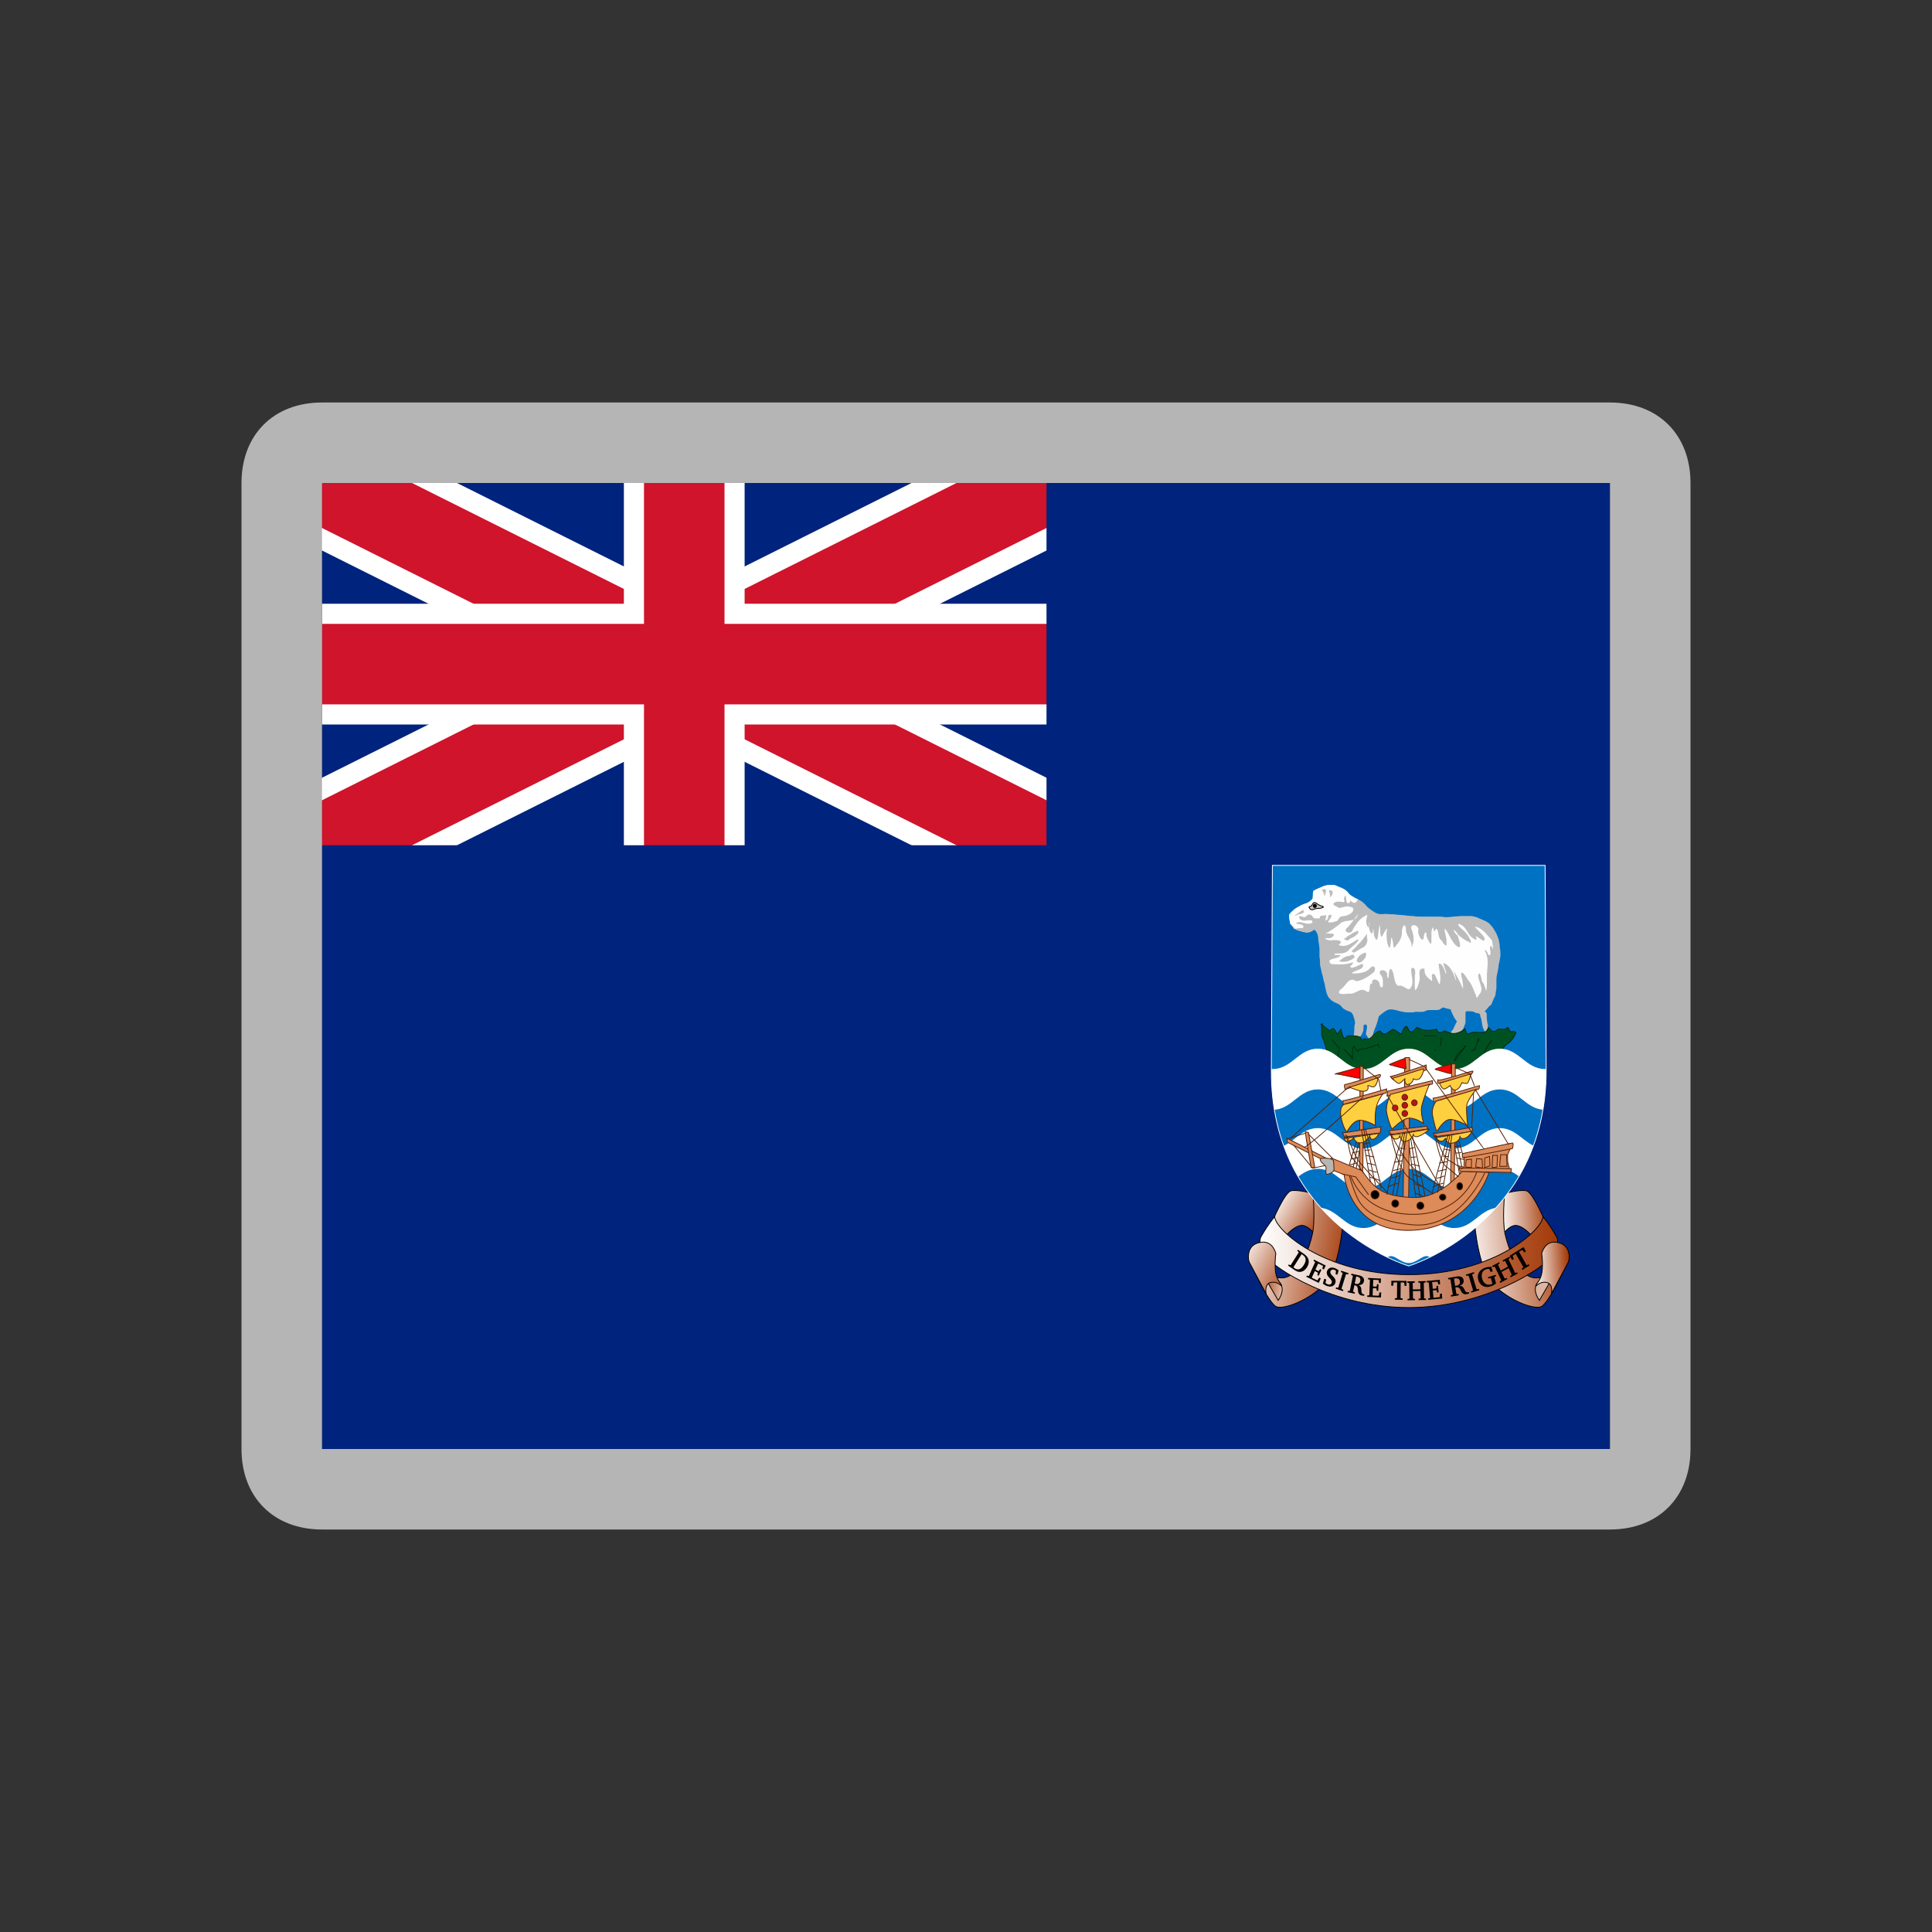 <svg width="24" height="24" viewBox="0 0 24 24" fill="none" xmlns="http://www.w3.org/2000/svg">
<rect x="0" y="0" width="24" height="24" fill="#333333" stroke="none"/>
<path d="M20 6H4V15H20V6Z" fill="#00247D"/>
<path d="M4 6L13 10.5L4 6ZM13 6L4 10.5L13 6Z" fill="black"/>
<path d="M4 6L13 10.5M13 6L4 10.5" stroke="white" stroke-width="1.5"/>
<path d="M4 6L13 10.5L4 6ZM13 6L4 10.5L13 6Z" fill="black"/>
<path d="M4 6L13 10.5M13 6L4 10.5" stroke="#CF142B"/>
<path d="M8.5 6V11.25V6ZM4 8.25H14.5H4Z" fill="black"/>
<path d="M8.5 6V11.25M4 8.25H14.5" stroke="white" stroke-width="1.5"/>
<path d="M8.5 6V11.25V6ZM4 8.25H14.5H4Z" fill="black"/>
<path d="M8.5 6V11.25M4 8.25H14.5" stroke="#CF142B"/>
<path d="M4 10.5H13V6H20V18H4V10.5Z" fill="#00247D"/>
<path d="M16.397 15.417C16.397 15.417 16.269 15.209 16.162 15.223C16.055 15.238 15.956 15.372 15.949 15.38C15.942 15.387 15.785 15.209 15.792 15.201C15.799 15.194 15.956 14.807 16.041 14.792C16.127 14.777 16.311 14.821 16.311 14.835C16.311 14.85 16.397 15.417 16.397 15.417L16.397 15.417Z" fill="url(#paint0_linear_14099_117055)" stroke="black" stroke-width="0.01" stroke-linejoin="bevel"/>
<path d="M16.681 15.193C16.681 15.208 16.639 15.759 16.454 15.952C16.269 16.145 15.97 16.264 15.863 16.235C15.757 16.205 15.515 15.647 15.515 15.647C15.515 15.647 15.771 15.915 15.963 15.87C16.155 15.826 16.269 15.491 16.304 15.327C16.34 15.164 16.311 14.844 16.311 14.844L16.681 15.193Z" fill="url(#paint1_linear_14099_117055)" stroke="black" stroke-width="0.01" stroke-linejoin="bevel"/>
<path d="M18.604 15.417C18.604 15.417 18.732 15.209 18.838 15.223C18.945 15.238 19.044 15.372 19.052 15.38C19.059 15.387 19.215 15.209 19.208 15.201C19.201 15.194 19.044 14.807 18.959 14.792C18.874 14.777 18.689 14.821 18.689 14.835C18.689 14.85 18.604 15.417 18.604 15.417L18.604 15.417Z" fill="url(#paint2_linear_14099_117055)" stroke="black" stroke-width="0.01" stroke-linejoin="bevel"/>
<path d="M18.319 15.193C18.319 15.208 18.362 15.759 18.547 15.952C18.732 16.145 19.031 16.264 19.137 16.235C19.244 16.205 19.486 15.647 19.486 15.647C19.486 15.647 19.23 15.915 19.038 15.87C18.846 15.826 18.732 15.491 18.696 15.327C18.661 15.164 18.689 14.844 18.689 14.844L18.319 15.193H18.319Z" fill="url(#paint3_linear_14099_117055)" stroke="black" stroke-width="0.01" stroke-linejoin="bevel"/>
<path d="M15.835 15.113C15.749 15.217 15.704 15.298 15.668 15.357C15.633 15.417 15.653 15.499 15.736 15.618C15.824 15.745 16.552 16.243 17.501 16.243C18.449 16.243 19.177 15.745 19.266 15.618C19.348 15.499 19.368 15.417 19.333 15.357C19.297 15.298 19.252 15.217 19.167 15.113C19.167 15.269 18.564 15.834 17.501 15.834C16.438 15.834 15.835 15.269 15.835 15.113Z" fill="url(#paint4_linear_14099_117055)" stroke="black" stroke-width="0.01" stroke-linejoin="bevel"/>
<path d="M19.124 16.152C19.138 16.129 19.287 15.869 19.287 15.869L19.206 15.809C19.18 15.882 19.088 15.906 19.074 15.995C19.06 16.085 19.138 16.174 19.124 16.152V16.152Z" fill="url(#paint5_linear_14099_117055)" stroke="black" stroke-width="0.01" stroke-linejoin="bevel"/>
<path d="M19.272 16.072C19.272 16.072 19.301 15.945 19.208 15.93C19.116 15.915 19.067 16.001 19.08 15.967C19.095 15.93 19.151 15.893 19.159 15.767C19.166 15.64 19.151 15.573 19.151 15.573C19.151 15.573 19.187 15.409 19.336 15.432C19.486 15.454 19.493 15.573 19.493 15.618C19.493 15.662 19.479 15.685 19.479 15.685L19.272 16.072V16.072Z" fill="url(#paint6_linear_14099_117055)" stroke="black" stroke-width="0.01" stroke-linejoin="bevel"/>
<path d="M15.877 16.152C15.862 16.129 15.713 15.869 15.713 15.869L15.795 15.809C15.82 15.882 15.912 15.906 15.926 15.995C15.941 16.085 15.862 16.174 15.877 16.152L15.877 16.152Z" fill="url(#paint7_linear_14099_117055)" stroke="black" stroke-width="0.01" stroke-linejoin="bevel"/>
<path d="M15.728 16.072C15.728 16.072 15.7 15.945 15.792 15.93C15.885 15.915 15.934 16.001 15.92 15.967C15.905 15.93 15.849 15.893 15.842 15.767C15.835 15.64 15.849 15.573 15.849 15.573C15.849 15.573 15.814 15.409 15.664 15.432C15.515 15.454 15.508 15.573 15.508 15.618C15.508 15.662 15.522 15.685 15.522 15.685L15.728 16.072L15.728 16.072Z" fill="url(#paint8_linear_14099_117055)" stroke="black" stroke-width="0.01" stroke-linejoin="bevel"/>
<path d="M16.202 15.579L16.124 15.525L16.115 15.54L16.131 15.552L16.132 15.56L16.034 15.715L16.027 15.717L16.01 15.707L16.001 15.721L16.078 15.775C16.105 15.793 16.128 15.802 16.153 15.8C16.186 15.796 16.214 15.777 16.236 15.743C16.274 15.681 16.263 15.621 16.202 15.579L16.202 15.579ZM16.169 15.58L16.185 15.591C16.227 15.62 16.231 15.66 16.196 15.715C16.162 15.77 16.124 15.783 16.082 15.754L16.067 15.743L16.169 15.58Z" fill="black"/>
<path d="M16.227 15.86L16.382 15.937L16.407 15.881L16.388 15.871L16.368 15.902L16.362 15.905L16.295 15.872L16.333 15.79L16.37 15.809L16.372 15.815L16.364 15.839L16.381 15.848L16.415 15.774L16.398 15.766L16.384 15.787L16.378 15.79L16.341 15.771L16.375 15.696L16.433 15.724L16.434 15.73L16.426 15.76L16.446 15.77L16.469 15.721L16.324 15.648L16.317 15.664L16.334 15.674L16.336 15.681L16.26 15.849L16.253 15.852L16.235 15.845L16.227 15.86H16.227Z" fill="black"/>
<path d="M16.433 15.945C16.449 15.959 16.468 15.97 16.488 15.976C16.537 15.993 16.577 15.974 16.589 15.935C16.595 15.915 16.591 15.894 16.577 15.876C16.563 15.857 16.548 15.847 16.541 15.837C16.528 15.821 16.523 15.808 16.527 15.793C16.533 15.775 16.551 15.766 16.573 15.773C16.583 15.777 16.589 15.781 16.594 15.785L16.596 15.791L16.591 15.828L16.613 15.835L16.629 15.781C16.612 15.768 16.595 15.757 16.576 15.751C16.533 15.736 16.496 15.755 16.484 15.792C16.479 15.809 16.482 15.827 16.491 15.845C16.501 15.862 16.514 15.872 16.523 15.883C16.541 15.902 16.549 15.918 16.543 15.936C16.537 15.954 16.519 15.963 16.494 15.954C16.485 15.951 16.477 15.947 16.469 15.941L16.467 15.934L16.474 15.893L16.451 15.885L16.433 15.945Z" fill="black"/>
<path d="M16.593 16.009L16.683 16.039L16.688 16.023L16.669 16.014L16.665 16.007L16.72 15.83L16.726 15.827L16.747 15.832L16.752 15.816L16.661 15.785L16.656 15.802L16.676 15.81L16.679 15.816L16.625 15.994L16.618 15.997L16.598 15.992L16.593 16.009Z" fill="black"/>
<path d="M16.788 15.822L16.784 15.839L16.802 15.845L16.806 15.851L16.768 16.033L16.762 16.038L16.744 16.035L16.74 16.052L16.828 16.071L16.831 16.055L16.813 16.049L16.809 16.042L16.825 15.965C16.827 15.966 16.828 15.966 16.83 15.966C16.861 15.973 16.866 15.99 16.869 16.024C16.871 16.042 16.87 16.058 16.884 16.075C16.89 16.083 16.901 16.09 16.914 16.093C16.924 16.095 16.934 16.096 16.946 16.097L16.949 16.081C16.948 16.08 16.946 16.08 16.945 16.08C16.924 16.075 16.916 16.068 16.913 16.048C16.911 16.029 16.912 16.01 16.906 15.993C16.901 15.98 16.892 15.972 16.877 15.964C16.914 15.965 16.936 15.949 16.943 15.918C16.951 15.88 16.93 15.854 16.882 15.843L16.788 15.822ZM16.847 15.856L16.861 15.859C16.892 15.866 16.904 15.885 16.898 15.913C16.892 15.944 16.873 15.955 16.84 15.948C16.837 15.947 16.833 15.946 16.829 15.945L16.847 15.856Z" fill="black"/>
<path d="M16.984 16.11L17.155 16.118L17.158 16.055L17.136 16.054L17.129 16.091L17.125 16.096L17.051 16.093L17.055 16.002L17.096 16.004L17.1 16.009L17.102 16.034L17.121 16.035L17.125 15.954L17.106 15.953L17.102 15.978L17.097 15.983L17.056 15.981L17.059 15.898L17.123 15.901L17.127 15.906L17.13 15.937L17.152 15.938L17.155 15.883L16.995 15.875L16.994 15.892L17.013 15.895L17.018 15.9L17.01 16.086L17.005 16.092L16.985 16.092L16.984 16.11H16.984Z" fill="black"/>
<path d="M17.284 15.91L17.283 15.972L17.306 15.972L17.311 15.935L17.317 15.931L17.356 15.931L17.354 16.121L17.348 16.127L17.327 16.128L17.327 16.145L17.424 16.147L17.424 16.129L17.403 16.128L17.398 16.122L17.4 15.931L17.439 15.932L17.444 15.937L17.449 15.974L17.471 15.974L17.472 15.912L17.284 15.91V15.91Z" fill="black"/>
<path d="M17.481 15.918L17.482 15.935L17.501 15.937L17.506 15.942L17.509 16.128L17.504 16.134L17.485 16.136L17.485 16.153L17.578 16.151L17.578 16.134L17.558 16.133L17.553 16.127L17.551 16.039L17.645 16.037L17.647 16.125L17.642 16.131L17.622 16.133L17.623 16.15L17.715 16.149L17.714 16.132L17.695 16.13L17.69 16.125L17.687 15.939L17.692 15.933L17.711 15.931L17.711 15.914L17.619 15.916L17.619 15.933L17.639 15.934L17.643 15.94L17.645 16.016L17.551 16.018L17.549 15.941L17.555 15.936L17.574 15.934L17.574 15.916L17.481 15.918L17.481 15.918Z" fill="black"/>
<path d="M17.742 16.147L17.916 16.131L17.911 16.069L17.889 16.071L17.886 16.108L17.882 16.114L17.807 16.121L17.799 16.031L17.842 16.027L17.847 16.031L17.852 16.056L17.871 16.054L17.864 15.973L17.845 15.975L17.844 16.001L17.84 16.006L17.798 16.01L17.791 15.927L17.855 15.921L17.86 15.925L17.867 15.955L17.89 15.953L17.885 15.898L17.722 15.913L17.723 15.931L17.743 15.93L17.749 15.935L17.765 16.121L17.76 16.127L17.74 16.13L17.742 16.147L17.742 16.147Z" fill="black"/>
<path d="M17.988 15.876L17.991 15.893L18.011 15.891L18.018 15.895L18.047 16.079L18.042 16.085L18.022 16.09L18.025 16.107L18.121 16.091L18.119 16.074L18.098 16.076L18.091 16.071L18.079 15.993C18.081 15.993 18.083 15.993 18.085 15.992C18.119 15.987 18.131 16 18.146 16.031C18.154 16.047 18.16 16.061 18.18 16.072C18.189 16.078 18.203 16.079 18.217 16.077C18.228 16.075 18.239 16.072 18.251 16.068L18.248 16.052C18.247 16.052 18.245 16.052 18.244 16.052C18.221 16.056 18.21 16.053 18.2 16.035C18.191 16.019 18.185 16.001 18.172 15.988C18.162 15.978 18.15 15.973 18.133 15.972C18.17 15.958 18.187 15.935 18.182 15.903C18.176 15.865 18.145 15.849 18.092 15.858L17.988 15.876V15.876ZM18.062 15.883L18.077 15.881C18.11 15.875 18.131 15.888 18.135 15.916C18.14 15.948 18.125 15.966 18.088 15.972C18.084 15.972 18.08 15.973 18.076 15.973L18.062 15.883Z" fill="black"/>
<path d="M18.277 16.058L18.377 16.027L18.372 16.011L18.349 16.016L18.342 16.013L18.288 15.834L18.292 15.828L18.314 15.819L18.309 15.803L18.21 15.834L18.215 15.85L18.237 15.845L18.244 15.848L18.298 16.026L18.294 16.034L18.273 16.042L18.277 16.058Z" fill="black"/>
<path d="M18.484 15.866L18.488 15.882L18.514 15.876L18.52 15.879L18.54 15.948C18.531 15.951 18.525 15.953 18.522 15.954C18.471 15.97 18.429 15.945 18.412 15.885C18.395 15.826 18.416 15.782 18.465 15.766C18.475 15.763 18.484 15.762 18.494 15.763L18.501 15.767L18.518 15.801L18.542 15.793L18.526 15.736C18.499 15.737 18.474 15.74 18.452 15.747C18.378 15.77 18.344 15.831 18.364 15.9C18.384 15.969 18.445 16.003 18.515 15.981C18.539 15.974 18.562 15.961 18.585 15.944L18.563 15.866L18.567 15.86L18.585 15.852L18.581 15.836L18.484 15.866L18.484 15.866Z" fill="black"/>
<path d="M18.535 15.726L18.543 15.742L18.561 15.734L18.569 15.736L18.649 15.902L18.646 15.909L18.629 15.921L18.637 15.936L18.724 15.889L18.717 15.874L18.697 15.883L18.69 15.88L18.652 15.801L18.741 15.754L18.779 15.833L18.777 15.84L18.759 15.852L18.767 15.867L18.854 15.821L18.847 15.806L18.828 15.813L18.821 15.811L18.74 15.645L18.743 15.638L18.76 15.627L18.753 15.611L18.666 15.657L18.673 15.673L18.692 15.665L18.699 15.667L18.732 15.735L18.643 15.783L18.61 15.714L18.612 15.707L18.63 15.695L18.623 15.68L18.535 15.726Z" fill="black"/>
<path d="M18.754 15.599L18.784 15.653L18.805 15.64L18.791 15.605L18.794 15.598L18.829 15.575L18.923 15.739L18.921 15.747L18.902 15.761L18.911 15.775L19 15.72L18.991 15.705L18.971 15.716L18.963 15.714L18.87 15.55L18.905 15.528L18.912 15.529L18.936 15.558L18.956 15.545L18.926 15.492L18.754 15.599V15.599Z" fill="black"/>
<path d="M17.5 15.726C17.5 15.726 15.783 15.22 15.793 13.295L15.806 10.75H19.194L19.207 13.28C19.217 15.205 17.5 15.726 17.5 15.726H17.5Z" fill="#0072C4" stroke="white" stroke-width="0.01"/>
<path d="M16.042 11.327C16.045 11.327 16.066 11.307 16.085 11.29C16.111 11.276 16.136 11.258 16.163 11.245C16.183 11.233 16.223 11.224 16.241 11.215C16.265 11.203 16.285 11.188 16.305 11.163C16.308 11.13 16.312 11.106 16.312 11.067C16.341 11.053 16.366 11.04 16.391 11.029C16.426 11.019 16.434 11.005 16.469 11C16.491 10.992 16.529 10.992 16.561 10.992C16.597 10.992 16.619 11.017 16.651 11.023C16.689 11.039 16.706 11.049 16.736 11.075C16.753 11.097 16.764 11.114 16.793 11.13C16.816 11.142 16.837 11.16 16.864 11.168C16.893 11.185 16.919 11.195 16.942 11.22C16.963 11.235 16.972 11.257 16.992 11.272C17.015 11.291 17.038 11.309 17.063 11.324C17.094 11.344 17.124 11.36 17.173 11.355C17.199 11.354 17.227 11.351 17.259 11.357C17.293 11.357 17.327 11.356 17.358 11.364C17.394 11.364 17.424 11.369 17.458 11.371C17.489 11.377 17.522 11.379 17.557 11.379C17.588 11.387 17.622 11.386 17.657 11.386H17.756H17.856C17.892 11.386 17.929 11.388 17.956 11.394C17.991 11.394 18.022 11.39 18.055 11.386C18.094 11.386 18.123 11.379 18.162 11.379H18.283C18.314 11.387 18.354 11.393 18.375 11.409C18.404 11.417 18.418 11.43 18.446 11.438C18.468 11.45 18.501 11.467 18.518 11.491C18.538 11.511 18.558 11.542 18.575 11.572C18.594 11.601 18.602 11.634 18.617 11.669C18.625 11.703 18.631 11.735 18.631 11.773C18.639 11.805 18.639 11.841 18.639 11.877C18.63 11.911 18.629 11.949 18.617 11.982C18.616 12.018 18.609 12.051 18.603 12.078C18.597 12.109 18.589 12.128 18.589 12.167V12.272C18.586 12.306 18.579 12.331 18.575 12.368C18.557 12.401 18.541 12.439 18.525 12.48C18.501 12.496 18.48 12.52 18.468 12.539C18.453 12.549 18.444 12.563 18.446 12.569C18.475 12.579 18.468 12.599 18.468 12.636C18.471 12.665 18.474 12.7 18.482 12.733C18.485 12.768 18.492 12.79 18.503 12.815C18.515 12.829 18.517 12.822 18.489 12.822C18.469 12.838 18.448 12.83 18.439 12.8C18.423 12.78 18.417 12.755 18.411 12.718C18.407 12.683 18.401 12.65 18.39 12.629C18.386 12.587 18.375 12.587 18.333 12.584C18.313 12.566 18.286 12.562 18.247 12.562C18.209 12.562 18.205 12.558 18.205 12.599V12.703C18.198 12.733 18.183 12.758 18.176 12.785C18.155 12.8 18.144 12.826 18.119 12.844C18.108 12.878 18.09 12.884 18.055 12.889C18.043 12.873 18.023 12.854 18.012 12.837C18.032 12.803 18.05 12.798 18.062 12.762C18.077 12.733 18.086 12.714 18.098 12.688C18.083 12.665 18.069 12.654 18.055 12.621C18.044 12.603 18.027 12.564 18.02 12.539C17.996 12.531 17.959 12.53 17.941 12.517C17.907 12.509 17.897 12.547 17.856 12.547H17.756C17.712 12.547 17.701 12.571 17.664 12.569C17.653 12.573 17.626 12.568 17.586 12.569C17.556 12.579 17.52 12.576 17.486 12.576C17.45 12.576 17.421 12.568 17.394 12.562C17.361 12.553 17.328 12.544 17.294 12.539C17.252 12.539 17.237 12.543 17.209 12.562C17.186 12.575 17.154 12.605 17.131 12.621C17.12 12.646 17.115 12.688 17.102 12.718C17.095 12.747 17.082 12.765 17.074 12.792C17.064 12.817 17.055 12.843 17.052 12.882C17.05 12.932 17.039 12.925 17.01 12.911C16.997 12.89 16.978 12.868 16.967 12.844C16.973 12.806 16.981 12.788 16.981 12.748C16.974 12.719 16.958 12.72 16.938 12.74C16.938 12.779 16.94 12.809 16.924 12.829C16.916 12.86 16.903 12.873 16.881 12.889C16.871 12.916 16.847 12.929 16.825 12.941C16.821 12.94 16.825 12.931 16.825 12.911C16.808 12.877 16.823 12.849 16.823 12.807C16.824 12.77 16.822 12.745 16.833 12.71C16.833 12.674 16.816 12.64 16.81 12.614C16.797 12.586 16.79 12.572 16.753 12.562C16.728 12.552 16.692 12.538 16.675 12.517C16.655 12.49 16.641 12.479 16.611 12.465C16.578 12.453 16.563 12.442 16.54 12.428C16.518 12.403 16.5 12.393 16.49 12.361C16.475 12.338 16.473 12.296 16.462 12.264C16.459 12.231 16.45 12.201 16.441 12.175C16.436 12.142 16.431 12.118 16.419 12.086C16.415 12.055 16.406 12.023 16.398 11.989C16.398 11.953 16.398 11.917 16.391 11.885V11.781C16.386 11.751 16.384 11.707 16.377 11.684C16.377 11.643 16.372 11.621 16.362 11.595C16.346 11.568 16.345 11.557 16.32 11.55C16.301 11.573 16.272 11.583 16.234 11.587C16.208 11.581 16.171 11.577 16.142 11.565C16.113 11.558 16.094 11.547 16.071 11.535C16.058 11.516 16.043 11.494 16.028 11.476C16.023 11.437 16.015 11.417 16.014 11.379C16.014 11.351 16.014 11.366 16.042 11.327H16.042Z" fill="#BCBCBC"/>
<path d="M16.464 11.596C16.509 11.581 16.608 11.508 16.664 11.461C16.729 11.42 16.861 11.462 16.866 11.352C16.858 11.385 16.782 11.468 16.744 11.518C16.662 11.57 16.785 11.623 16.805 11.549C16.847 11.472 16.902 11.395 16.987 11.364C16.971 11.42 16.96 11.473 16.997 11.522C17.01 11.498 17.014 11.399 17.012 11.481C16.985 11.527 17.052 11.662 17.054 11.557C17.064 11.491 17.06 11.629 17.081 11.65C17.123 11.732 17.119 11.574 17.129 11.543C17.136 11.484 17.139 11.5 17.13 11.542C17.122 11.596 17.14 11.431 17.143 11.522C17.149 11.569 17.142 11.698 17.188 11.596C17.225 11.535 17.234 11.534 17.194 11.588C17.18 11.608 17.254 11.477 17.225 11.569C17.223 11.635 17.225 11.733 17.261 11.776C17.288 11.742 17.273 11.566 17.3 11.687C17.311 11.721 17.3 11.816 17.345 11.743C17.393 11.686 17.42 11.637 17.415 11.559C17.421 11.519 17.445 11.456 17.466 11.526C17.451 11.618 17.547 11.676 17.535 11.764C17.578 11.697 17.559 11.596 17.53 11.532C17.524 11.456 17.646 11.501 17.616 11.568C17.613 11.617 17.682 11.741 17.688 11.626C17.697 11.571 17.727 11.567 17.72 11.628C17.733 11.667 17.787 11.784 17.781 11.682C17.786 11.627 17.772 11.569 17.797 11.517C17.814 11.55 17.816 11.601 17.837 11.538C17.879 11.537 17.854 11.655 17.907 11.68C17.929 11.722 17.983 11.792 17.968 11.7C17.976 11.651 17.932 11.549 17.951 11.536C18.007 11.607 18.028 11.701 18.104 11.759C18.176 11.796 18.113 11.658 18.109 11.622C18.066 11.599 18.03 11.507 18.091 11.579C18.127 11.642 18.233 11.698 18.267 11.712C18.235 11.688 18.206 11.68 18.26 11.712C18.3 11.729 18.236 11.613 18.213 11.593C18.192 11.556 18.092 11.502 18.12 11.476C18.199 11.493 18.222 11.579 18.27 11.633C18.299 11.658 18.371 11.71 18.331 11.632C18.353 11.622 18.464 11.745 18.438 11.647C18.419 11.604 18.322 11.528 18.333 11.523C18.366 11.571 18.346 11.537 18.32 11.512C18.416 11.522 18.472 11.618 18.532 11.679C18.54 11.708 18.562 11.849 18.532 11.756C18.47 11.73 18.556 11.883 18.488 11.863C18.485 11.829 18.425 11.758 18.454 11.828C18.504 11.931 18.466 12.044 18.471 12.152C18.472 12.205 18.47 12.258 18.466 12.311C18.469 12.272 18.472 12.207 18.466 12.292C18.464 12.352 18.442 12.207 18.412 12.199C18.406 12.172 18.383 12.036 18.363 12.117C18.363 12.197 18.44 12.281 18.379 12.351C18.358 12.37 18.347 12.426 18.336 12.368C18.306 12.299 18.286 12.226 18.233 12.169C18.211 12.126 18.134 12.019 18.155 12.131C18.169 12.181 18.177 12.233 18.174 12.285C18.144 12.207 18.103 12.136 18.063 12.064C18.069 12.097 18.11 12.241 18.074 12.148C18.05 12.072 18.011 11.996 17.935 11.962C17.914 11.959 17.986 12.096 17.958 12.097C17.951 12.053 17.911 11.955 17.872 11.973C17.874 12.051 17.906 12.125 17.887 12.205C17.891 12.283 17.839 12.127 17.822 12.106C17.745 12.059 17.828 12.239 17.767 12.169C17.718 12.135 17.691 12.097 17.696 12.033C17.605 12.017 17.64 12.113 17.636 12.168C17.628 12.21 17.606 12.289 17.58 12.301C17.57 12.241 17.578 12.178 17.575 12.117C17.59 12.081 17.574 11.991 17.531 12.034C17.524 12.113 17.576 12.214 17.517 12.279C17.486 12.315 17.428 12.223 17.373 12.248C17.304 12.212 17.332 12.101 17.285 12.043C17.238 11.994 17.261 12.239 17.23 12.123C17.252 12.049 17.117 12.02 17.143 12.099C17.176 12.132 17.182 12.175 17.178 12.219C17.188 12.272 17.148 12.287 17.139 12.228C17.136 12.163 17.025 12.136 17.047 12.222C16.989 12.184 17.044 12.37 16.972 12.313C16.892 12.257 16.84 12.362 16.752 12.342C16.702 12.35 16.582 12.363 16.655 12.29C16.723 12.249 16.752 12.125 16.846 12.189C16.919 12.184 16.996 12.133 17.055 12.086C17.103 12.053 17.081 11.97 17.022 12.022C16.973 12.096 16.832 12.096 16.789 12.09C16.831 12.05 16.96 12.044 16.928 11.975C16.881 11.979 16.798 12.049 16.771 12.008C16.788 11.99 16.842 11.94 16.78 11.962C16.701 11.987 16.616 11.981 16.534 11.975C16.453 11.895 16.653 11.917 16.65 11.864C16.631 11.863 16.552 11.873 16.587 11.844C16.653 11.846 16.719 11.851 16.767 11.788C16.795 11.758 16.895 11.69 16.87 11.666C16.797 11.708 16.72 11.78 16.628 11.738C16.707 11.679 16.597 11.674 16.547 11.68C16.511 11.691 16.41 11.65 16.496 11.653C16.555 11.665 16.613 11.584 16.523 11.599C16.504 11.593 16.483 11.597 16.464 11.596L16.464 11.596Z" fill="#FEFEFE"/>
<path d="M16.028 11.476C16.024 11.438 16.009 11.399 16.015 11.361C16.034 11.333 16.06 11.313 16.085 11.29C16.128 11.266 16.17 11.236 16.219 11.224C16.253 11.214 16.283 11.191 16.305 11.164C16.316 11.13 16.297 11.077 16.328 11.059C16.366 11.038 16.408 11.025 16.447 11.005C16.489 10.992 16.536 10.99 16.58 10.995C16.615 11.01 16.651 11.024 16.686 11.04C16.718 11.055 16.742 11.082 16.763 11.109C16.788 11.132 16.82 11.146 16.849 11.163C16.874 11.164 16.866 11.196 16.85 11.195C16.84 11.242 16.781 11.202 16.77 11.174C16.78 11.156 16.776 11.216 16.757 11.217C16.724 11.232 16.725 11.175 16.72 11.154C16.724 11.135 16.71 11.114 16.702 11.143C16.68 11.167 16.726 11.22 16.678 11.205C16.642 11.2 16.602 11.193 16.571 11.217C16.544 11.244 16.599 11.255 16.616 11.268C16.639 11.29 16.669 11.269 16.696 11.266C16.733 11.254 16.773 11.26 16.807 11.277C16.823 11.311 16.792 11.344 16.762 11.358C16.734 11.373 16.703 11.38 16.672 11.383C16.626 11.385 16.635 11.442 16.59 11.446C16.562 11.458 16.53 11.461 16.5 11.457C16.494 11.441 16.53 11.415 16.534 11.39C16.566 11.351 16.487 11.358 16.498 11.395C16.504 11.42 16.449 11.457 16.468 11.415C16.468 11.392 16.492 11.356 16.452 11.373C16.43 11.373 16.386 11.372 16.398 11.406C16.371 11.412 16.336 11.412 16.313 11.399C16.299 11.362 16.256 11.345 16.228 11.379C16.201 11.415 16.164 11.368 16.137 11.386C16.137 11.42 16.171 11.438 16.202 11.437C16.233 11.434 16.265 11.429 16.296 11.434C16.325 11.468 16.268 11.479 16.242 11.474C16.206 11.473 16.174 11.452 16.137 11.455C16.119 11.453 16.08 11.475 16.117 11.477C16.145 11.483 16.202 11.481 16.189 11.525C16.168 11.535 16.14 11.524 16.116 11.534C16.101 11.531 16.058 11.543 16.082 11.53C16.069 11.508 16.044 11.495 16.028 11.476Z" fill="#FEFEFE"/>
<path d="M16.187 11.301C16.185 11.301 16.17 11.311 16.157 11.322C16.135 11.334 16.111 11.354 16.096 11.364C16.085 11.373 16.085 11.377 16.071 11.38C16.095 11.376 16.106 11.37 16.127 11.358C16.153 11.355 16.178 11.35 16.192 11.338C16.205 11.333 16.191 11.312 16.187 11.301Z" fill="#BCBCBC"/>
<path d="M16.418 11.053C16.421 11.053 16.427 11.07 16.438 11.08C16.445 11.1 16.452 11.114 16.453 11.138C16.459 11.112 16.47 11.091 16.473 11.064C16.465 11.05 16.465 11.044 16.443 11.043C16.443 11.057 16.445 11.048 16.418 11.053Z" fill="#BCBCBC"/>
<path d="M16.509 11.059V11.064C16.509 11.05 16.509 11.057 16.514 11.085C16.522 11.102 16.524 11.121 16.524 11.148C16.537 11.138 16.548 11.118 16.554 11.101C16.554 11.059 16.548 11.061 16.509 11.059Z" fill="#BCBCBC"/>
<path d="M16.695 11.664H16.7C16.685 11.664 16.693 11.665 16.72 11.648C16.737 11.636 16.751 11.618 16.775 11.611C16.798 11.592 16.816 11.583 16.84 11.574C16.852 11.569 16.863 11.559 16.876 11.569C16.872 11.595 16.868 11.605 16.846 11.616C16.834 11.631 16.816 11.64 16.8 11.648C16.784 11.655 16.766 11.656 16.76 11.674C16.733 11.687 16.729 11.685 16.695 11.664Z" fill="#BCBCBC"/>
<path d="M16.79 11.815C16.799 11.808 16.831 11.775 16.845 11.763C16.862 11.739 16.879 11.722 16.896 11.71C16.91 11.688 16.929 11.672 16.941 11.652C16.955 11.634 16.965 11.62 16.981 11.6C16.981 11.623 16.979 11.653 16.986 11.668C16.986 11.7 16.983 11.708 16.971 11.731C16.96 11.75 16.951 11.762 16.926 11.773C16.903 11.786 16.889 11.79 16.87 11.805C16.856 11.814 16.841 11.823 16.825 11.831C16.811 11.838 16.817 11.835 16.79 11.815Z" fill="#BCBCBC"/>
<path d="M16.634 11.938H16.639C16.624 11.938 16.633 11.939 16.659 11.922C16.681 11.9 16.698 11.892 16.725 11.88C16.745 11.879 16.77 11.873 16.785 11.864C16.797 11.862 16.806 11.854 16.815 11.864C16.831 11.887 16.835 11.893 16.81 11.906C16.798 11.917 16.777 11.928 16.76 11.933C16.747 11.944 16.722 11.944 16.7 11.948C16.679 11.948 16.668 11.951 16.659 11.938L16.7 11.948C16.679 11.948 16.668 11.951 16.634 11.938Z" fill="#BCBCBC"/>
<path d="M16.851 11.937V11.932C16.851 11.947 16.85 11.939 16.861 11.911C16.88 11.881 16.887 11.865 16.911 11.858C16.922 11.844 16.942 11.84 16.966 11.832C16.975 11.848 16.968 11.866 16.966 11.884C16.96 11.904 16.942 11.918 16.931 11.932C16.915 11.943 16.909 11.954 16.886 11.958C16.867 11.958 16.877 11.958 16.851 11.937Z" fill="#BCBCBC"/>
<path d="M16.262 11.269C16.251 11.269 16.282 11.257 16.292 11.253C16.301 11.235 16.307 11.222 16.323 11.211C16.348 11.213 16.36 11.221 16.373 11.237C16.394 11.243 16.402 11.254 16.428 11.258C16.438 11.267 16.451 11.268 16.428 11.274C16.412 11.283 16.393 11.285 16.368 11.285C16.342 11.287 16.323 11.293 16.308 11.3C16.274 11.3 16.279 11.302 16.262 11.269Z" fill="#C4C4C2" stroke="black" stroke-width="0.01"/>
<path d="M16.333 11.279C16.347 11.279 16.358 11.267 16.358 11.253C16.358 11.238 16.347 11.227 16.333 11.227C16.319 11.227 16.308 11.238 16.308 11.253C16.308 11.267 16.319 11.279 16.333 11.279Z" fill="black"/>
<path d="M16.418 12.721H16.438C16.375 12.721 16.413 12.716 16.518 12.805C16.563 12.766 16.562 12.761 16.599 12.826C16.62 12.863 16.626 12.822 16.659 12.784C16.675 12.86 16.685 12.94 16.74 12.868C16.802 12.868 16.867 12.863 16.901 12.889C16.941 12.968 16.928 12.876 16.961 12.91C17.05 12.921 17.048 12.831 17.144 12.807C17.204 12.886 17.231 12.825 17.305 12.786C17.361 12.802 17.413 12.89 17.424 12.805C17.469 12.727 17.473 12.734 17.504 12.805C17.548 12.847 17.567 12.784 17.605 12.763C17.672 12.804 17.747 12.81 17.846 12.784C17.863 12.854 17.905 12.823 17.947 12.805C18.036 12.844 18.067 12.856 18.168 12.805C18.218 12.743 18.19 12.807 18.229 12.847C18.304 12.823 18.283 12.817 18.369 12.826C18.456 12.826 18.463 12.824 18.49 12.763C18.534 12.809 18.55 12.841 18.611 12.784C18.705 12.787 18.676 12.796 18.732 12.763C18.773 12.859 18.783 12.789 18.832 12.826C18.799 12.912 18.75 12.953 18.691 12.994C18.653 13.061 18.628 13.134 18.55 13.162C18.494 13.223 18.433 13.258 18.369 13.31C18.282 13.333 18.186 13.331 18.088 13.331H17.806H17.524H17.243C17.183 13.362 17.084 13.377 17.001 13.394C16.909 13.394 16.803 13.395 16.74 13.373C16.697 13.328 16.621 13.277 16.579 13.226C16.536 13.19 16.535 13.12 16.498 13.078C16.465 13.018 16.454 12.924 16.418 12.868V12.721L16.418 12.721Z" fill="#005121" stroke="#002B0E" stroke-width="0.01"/>
<path d="M18.369 12.911V12.931C18.369 12.873 18.372 12.904 18.329 13.016C18.32 13.043 18.301 13.049 18.269 13.058" fill="#005121"/>
<path d="M18.369 12.911V12.931C18.369 12.873 18.372 12.904 18.329 13.016C18.32 13.043 18.301 13.049 18.269 13.058" stroke="#002B0E" stroke-width="0.01"/>
<path d="M18.188 12.994H18.208C18.134 13.068 18.084 13.102 18.067 13.184L18.208 12.994C18.134 13.068 18.084 13.102 18.067 13.184" fill="#005121"/>
<path d="M18.188 12.994H18.208C18.134 13.068 18.084 13.102 18.067 13.184L18.208 12.994C18.134 13.068 18.084 13.102 18.067 13.184" stroke="#002B0E" stroke-width="0.01"/>
<path d="M17.907 12.889C17.907 12.891 17.904 12.964 17.887 12.994L17.907 12.889Z" fill="#005121"/>
<path d="M17.907 12.889C17.907 12.891 17.904 12.964 17.887 12.994" stroke="#002B0E" stroke-width="0.01"/>
<path d="M17.826 13.037V13.058V13.037Z" fill="#005121" stroke="#002B0E" stroke-width="0.01"/>
<path d="M17.665 12.91H17.685H17.665Z" fill="#005121" stroke="#002B0E" stroke-width="0.01"/>
<path d="M16.538 12.91C16.548 12.91 16.587 12.977 16.639 13.015C16.626 13.077 16.606 13.148 16.639 13.205" fill="#005121"/>
<path d="M16.538 12.91C16.548 12.91 16.587 12.977 16.639 13.015C16.626 13.077 16.606 13.148 16.639 13.205" stroke="#002B0E" stroke-width="0.01"/>
<path d="M16.699 13.036C16.709 13.036 16.748 13.103 16.8 13.141L16.699 13.036C16.709 13.036 16.748 13.103 16.8 13.141V13.162C16.8 13.097 16.795 13.029 16.82 12.994C16.842 13.033 16.871 13.097 16.88 13.036C16.994 13.031 17.048 12.998 17.122 12.973C17.122 13.004 17.117 12.989 17.142 13.015" fill="#005121"/>
<path d="M16.699 13.036C16.709 13.036 16.748 13.103 16.8 13.141L16.699 13.036ZM16.699 13.036C16.709 13.036 16.748 13.103 16.8 13.141V13.162C16.8 13.097 16.795 13.029 16.82 12.994C16.842 13.033 16.871 13.097 16.88 13.036C16.994 13.031 17.048 12.998 17.122 12.973C17.122 13.004 17.117 12.989 17.142 13.015" stroke="#002B0E" stroke-width="0.01"/>
<path d="M18.51 12.932H18.53C18.492 12.965 18.463 13.032 18.43 13.079" fill="#005121"/>
<path d="M18.51 12.932H18.53C18.492 12.965 18.463 13.032 18.43 13.079" stroke="#002B0E" stroke-width="0.01"/>
<path d="M17.686 12.867H17.846H17.686Z" fill="#005121"/>
<path d="M17.686 12.867H17.846" stroke="#002B0E" stroke-width="0.01"/>
<path d="M16.371 13.027C16.129 13.027 16.049 13.28 15.807 13.28C15.802 13.28 15.797 13.28 15.793 13.28V13.295C15.792 13.47 15.806 13.633 15.831 13.786C16.054 13.77 16.137 13.533 16.371 13.533C16.613 13.533 16.694 13.786 16.935 13.786C17.177 13.786 17.258 13.533 17.5 13.533C17.742 13.533 17.823 13.786 18.065 13.786C18.307 13.786 18.388 13.533 18.63 13.533C18.863 13.533 18.946 13.768 19.168 13.785C19.194 13.629 19.208 13.46 19.207 13.28V13.28C19.203 13.28 19.198 13.28 19.194 13.28C18.952 13.28 18.872 13.027 18.63 13.027C18.388 13.027 18.307 13.28 18.065 13.28C17.823 13.28 17.742 13.027 17.5 13.027C17.258 13.027 17.177 13.28 16.935 13.28C16.694 13.28 16.613 13.027 16.371 13.027V13.027Z" fill="white"/>
<path d="M16.371 14.014C16.183 14.014 16.092 14.166 15.947 14.234C15.998 14.373 16.059 14.5 16.127 14.617C16.196 14.565 16.269 14.52 16.371 14.52C16.613 14.52 16.694 14.773 16.936 14.773C17.177 14.773 17.258 14.52 17.5 14.52C17.742 14.52 17.823 14.773 18.065 14.773C18.307 14.773 18.388 14.52 18.63 14.52C18.729 14.52 18.801 14.563 18.869 14.613C18.937 14.498 18.998 14.371 19.049 14.232C18.907 14.164 18.816 14.014 18.63 14.014C18.388 14.014 18.307 14.266 18.065 14.266C17.823 14.266 17.742 14.014 17.5 14.014C17.258 14.014 17.177 14.266 16.936 14.266C16.694 14.266 16.613 14.014 16.371 14.014Z" fill="white"/>
<path d="M17.501 15.002C17.259 15.002 17.178 15.255 16.936 15.255C16.707 15.255 16.622 15.029 16.409 15.004C16.694 15.321 17.017 15.514 17.238 15.619C17.312 15.561 17.389 15.69 17.501 15.69C17.611 15.69 17.688 15.561 17.762 15.618C17.98 15.512 18.299 15.319 18.582 15.005C18.376 15.035 18.291 15.255 18.065 15.255C17.823 15.255 17.743 15.002 17.501 15.002H17.501Z" fill="white"/>
<path d="M16.002 14.144C16.042 14.13 16.233 14.068 16.24 14.075C16.247 14.082 16.611 14.448 16.611 14.448L16.306 14.511L16.002 14.144V14.144Z" stroke="#522108" stroke-width="0.01"/>
<path d="M16.726 14.624C16.731 14.537 16.894 14.043 16.894 14.043" stroke="#522108" stroke-width="0.01"/>
<path d="M16.781 14.63C16.781 14.624 16.91 14.049 16.91 14.049" stroke="#522108" stroke-width="0.01"/>
<path d="M16.826 14.631C16.832 14.598 16.933 14.049 16.933 14.049" stroke="#522108" stroke-width="0.01"/>
<path d="M16.77 14.467C16.799 14.467 16.855 14.445 16.855 14.445" stroke="#522108" stroke-width="0.01"/>
<path d="M16.787 14.401C16.787 14.395 16.871 14.379 16.871 14.379" stroke="#522108" stroke-width="0.01"/>
<path d="M16.799 14.319L16.889 14.303" stroke="#522108" stroke-width="0.01"/>
<path d="M16.838 14.25C16.838 14.255 16.899 14.255 16.899 14.255" stroke="#522108" stroke-width="0.01"/>
<path d="M17.723 15.008C17.716 14.859 17.524 14.014 17.524 14.014" stroke="#522108" stroke-width="0.01"/>
<path d="M17.657 14.98C17.657 14.971 17.505 14.023 17.505 14.023" stroke="#522108" stroke-width="0.01"/>
<path d="M17.591 14.906C17.584 14.85 17.479 14.023 17.479 14.023" stroke="#522108" stroke-width="0.01"/>
<path d="M17.716 14.887C17.683 14.859 17.584 14.822 17.584 14.822" stroke="#522108" stroke-width="0.01"/>
<path d="M17.671 14.739C17.637 14.739 17.571 14.701 17.571 14.701" stroke="#522108" stroke-width="0.01"/>
<path d="M17.651 14.627C17.651 14.618 17.552 14.59 17.552 14.59" stroke="#522108" stroke-width="0.01"/>
<path d="M17.637 14.487L17.531 14.459" stroke="#522108" stroke-width="0.01"/>
<path d="M17.591 14.367C17.591 14.377 17.519 14.377 17.519 14.377" stroke="#522108" stroke-width="0.01"/>
<path d="M17.571 14.256C17.558 14.256 17.498 14.274 17.498 14.274" stroke="#522108" stroke-width="0.01"/>
<path d="M18.232 14.592C18.199 14.592 18.133 14.565 18.133 14.565" stroke="#522108" stroke-width="0.01"/>
<path d="M18.284 14.793C18.278 14.682 18.086 14.053 18.086 14.053" stroke="#522108" stroke-width="0.01"/>
<path d="M18.219 14.773C18.219 14.766 18.066 14.061 18.066 14.061" stroke="#522108" stroke-width="0.01"/>
<path d="M18.152 14.718C18.146 14.676 18.04 14.061 18.04 14.061" stroke="#522108" stroke-width="0.01"/>
<path d="M18.212 14.51C18.212 14.503 18.113 14.482 18.113 14.482" stroke="#522108" stroke-width="0.01"/>
<path d="M18.199 14.406L18.093 14.385" stroke="#522108" stroke-width="0.01"/>
<path d="M18.153 14.316C18.153 14.323 18.08 14.323 18.08 14.323" stroke="#522108" stroke-width="0.01"/>
<path d="M18.132 14.233C18.119 14.233 18.06 14.247 18.06 14.247" stroke="#522108" stroke-width="0.01"/>
<path d="M17.431 14.876C17.431 14.869 17.451 13.14 17.451 13.14C17.451 13.14 17.511 13.133 17.511 13.14C17.511 13.147 17.504 14.869 17.497 14.876C17.491 14.883 17.424 14.89 17.431 14.876Z" fill="#DD8B59" stroke="#522108" stroke-width="0.01"/>
<path d="M18.079 13.217C18.079 13.231 18.066 14.677 18.066 14.677L18.02 14.732L18.033 13.217H18.079V13.217Z" fill="#DD8B59" stroke="#522108" stroke-width="0.01"/>
<path d="M16.928 14.545C16.935 14.503 16.935 13.251 16.935 13.251L16.895 13.244L16.889 14.524L16.928 14.545V14.545Z" fill="#DD8B59" stroke="#522108" stroke-width="0.01"/>
<path d="M16.677 14.074C16.703 14.074 17.153 13.998 17.153 13.998L17.146 14.074L16.703 14.123L16.677 14.074H16.677Z" fill="#DD8B59" stroke="#522108" stroke-width="0.01"/>
<path d="M16.684 13.672C16.71 13.679 17.226 13.527 17.226 13.527C17.226 13.527 17.226 13.576 17.22 13.576C17.213 13.576 16.684 13.721 16.684 13.721V13.672Z" fill="#DD8B59" stroke="#522108" stroke-width="0.01"/>
<path d="M16.703 13.472C16.696 13.5 16.71 13.534 16.71 13.534L17.14 13.382C17.14 13.382 17.16 13.348 17.14 13.348C17.12 13.348 16.696 13.486 16.703 13.472L16.703 13.472Z" fill="#DD8B59" stroke="#522108" stroke-width="0.01"/>
<path d="M17.273 13.376C17.286 13.376 17.716 13.23 17.716 13.23C17.716 13.23 17.722 13.293 17.716 13.293C17.709 13.293 17.312 13.417 17.312 13.417L17.273 13.376H17.273Z" fill="#DD8B59" stroke="#522108" stroke-width="0.01"/>
<path d="M17.239 13.555C17.239 13.555 17.226 13.617 17.232 13.617C17.239 13.617 17.795 13.465 17.795 13.465V13.424L17.239 13.555L17.239 13.555Z" fill="#DD8B59" stroke="#522108" stroke-width="0.01"/>
<path d="M17.259 14.046V14.094L17.735 14.025L17.722 13.99L17.259 14.046H17.259Z" fill="#DD8B59" stroke="#522108" stroke-width="0.01"/>
<path d="M17.809 14.08L17.815 14.121C17.815 14.121 18.292 14.059 18.292 14.052C18.292 14.045 18.292 14.004 18.285 14.004C18.278 14.004 17.815 14.087 17.809 14.08Z" fill="#DD8B59" stroke="#522108" stroke-width="0.01"/>
<path d="M17.802 13.639L17.808 13.687L18.371 13.528C18.371 13.528 18.384 13.486 18.377 13.486C18.371 13.486 17.815 13.659 17.802 13.639V13.639Z" fill="#DD8B59" stroke="#522108" stroke-width="0.01"/>
<path d="M17.861 13.416C17.861 13.416 17.855 13.458 17.861 13.458C17.868 13.458 18.278 13.354 18.278 13.347C18.278 13.34 18.318 13.299 18.285 13.306C18.252 13.312 17.875 13.437 17.861 13.416H17.861Z" fill="#DD8B59" stroke="#522108" stroke-width="0.01"/>
<path d="M16.962 13.553C17.021 13.532 16.981 13.484 16.995 13.484C17.008 13.484 17.054 13.519 17.081 13.491C17.107 13.463 17.127 13.38 17.114 13.387C17.102 13.393 16.817 13.5 16.755 13.502C16.794 13.517 16.91 13.571 16.962 13.553H16.962Z" fill="#FECF3E" stroke="#522108" stroke-width="0.01"/>
<path d="M17.882 13.457C17.882 13.457 17.915 13.54 17.948 13.527C17.981 13.513 18.014 13.485 18.014 13.485C18.014 13.485 18.041 13.554 18.087 13.54C18.133 13.527 18.16 13.45 18.16 13.45C18.16 13.45 18.206 13.464 18.226 13.457C18.246 13.45 18.272 13.34 18.272 13.34L17.882 13.457Z" fill="#FECF3E" stroke="#522108" stroke-width="0.01"/>
<path d="M17.842 14.129C17.835 14.143 17.875 14.177 17.908 14.177C17.941 14.177 17.954 14.129 17.961 14.143C17.967 14.156 17.967 14.219 18.053 14.198C18.139 14.177 18.139 14.115 18.139 14.115C18.139 14.115 18.113 14.136 18.172 14.143C18.232 14.15 18.291 14.053 18.285 14.053C18.278 14.053 17.855 14.136 17.842 14.129H17.842Z" fill="#FECF3E" stroke="#522108" stroke-width="0.01"/>
<path d="M17.842 13.679C17.842 13.679 17.776 13.755 17.796 13.858C17.816 13.962 17.842 14.052 17.849 14.052C17.855 14.052 17.928 13.914 18.007 13.907C18.087 13.9 18.232 13.983 18.232 13.983C18.232 13.983 18.213 13.817 18.219 13.741C18.226 13.665 18.338 13.533 18.338 13.533L17.842 13.679L17.842 13.679Z" fill="#FECF3E" stroke="#522108" stroke-width="0.01"/>
<path d="M16.697 14.128C16.704 14.128 16.697 14.191 16.75 14.177C16.803 14.163 16.816 14.128 16.816 14.128C16.816 14.128 16.83 14.204 16.902 14.197C16.975 14.191 17.015 14.108 17.015 14.108C17.015 14.108 17.021 14.17 17.068 14.149C17.114 14.128 17.127 14.08 17.127 14.08L16.71 14.142L16.697 14.128Z" fill="#FECF3E" stroke="#522108" stroke-width="0.01"/>
<path d="M16.697 13.719C16.697 13.719 16.637 13.74 16.657 13.865C16.677 13.989 16.724 14.058 16.73 14.058C16.737 14.058 16.79 13.941 16.869 13.92C16.948 13.899 17.087 13.982 17.087 13.982C17.087 13.982 17.074 13.872 17.094 13.768C17.114 13.664 17.18 13.588 17.18 13.588C17.18 13.588 16.717 13.719 16.697 13.719L16.697 13.719Z" fill="#FECF3E" stroke="#522108" stroke-width="0.01"/>
<path d="M17.286 13.395C17.313 13.402 17.359 13.471 17.385 13.457C17.412 13.443 17.451 13.402 17.451 13.402C17.451 13.402 17.445 13.485 17.498 13.471C17.551 13.457 17.557 13.402 17.557 13.402C17.557 13.402 17.597 13.423 17.63 13.402C17.663 13.381 17.696 13.277 17.683 13.277C17.67 13.277 17.299 13.402 17.286 13.395H17.286Z" fill="#FECF3E" stroke="#522108" stroke-width="0.01"/>
<path d="M17.273 13.595C17.273 13.609 17.206 13.72 17.226 13.824C17.246 13.927 17.286 14.024 17.293 14.024C17.299 14.024 17.398 13.914 17.484 13.893C17.57 13.872 17.696 13.962 17.689 13.962C17.683 13.962 17.656 13.858 17.656 13.782C17.656 13.706 17.756 13.471 17.756 13.471L17.273 13.595L17.273 13.595Z" fill="#FECF3E" stroke="#522108" stroke-width="0.01"/>
<path d="M17.273 14.095C17.273 14.101 17.292 14.15 17.339 14.15C17.385 14.15 17.392 14.101 17.392 14.101C17.392 14.101 17.385 14.184 17.458 14.178C17.53 14.171 17.557 14.095 17.557 14.095C17.557 14.095 17.564 14.136 17.623 14.115C17.683 14.095 17.762 14.025 17.756 14.025C17.749 14.025 17.279 14.115 17.273 14.095H17.273Z" fill="#FECF3E" stroke="#522108" stroke-width="0.01"/>
<path d="M16.697 14.592C16.697 14.592 16.763 15.305 17.524 15.284C18.285 15.263 18.497 14.565 18.497 14.565C18.497 14.565 18.172 14.551 18.166 14.551C18.159 14.551 17.901 14.883 17.57 14.876C17.239 14.869 17.134 14.786 17.061 14.717C16.988 14.648 16.922 14.544 16.922 14.544L16.538 14.385L16.558 14.537L16.697 14.592L16.697 14.592Z" fill="#DD8B59" stroke="#522108" stroke-width="0.01"/>
<path d="M18.751 14.519C18.744 14.498 18.728 14.427 18.728 14.427V14.344L18.765 14.26C18.765 14.26 18.189 14.346 18.189 14.353C18.189 14.345 18.186 14.517 18.186 14.517L18.751 14.519V14.519Z" fill="#DD8B59" stroke="#522108" stroke-width="0.01"/>
<path d="M18.642 14.344L18.629 14.489H18.721L18.715 14.344H18.642Z" fill="#DD8B59" stroke="#522108" stroke-width="0.01"/>
<path d="M18.543 14.352L18.536 14.504L18.596 14.497L18.602 14.352H18.543V14.352Z" fill="#DD8B59" stroke="#522108" stroke-width="0.01"/>
<path d="M18.443 14.504V14.386L18.503 14.365L18.509 14.483L18.443 14.504Z" fill="#DD8B59" stroke="#522108" stroke-width="0.01"/>
<path d="M18.331 14.496L18.344 14.393L18.41 14.399L18.417 14.51L18.331 14.496Z" fill="#DD8B59" stroke="#522108" stroke-width="0.01"/>
<path d="M18.206 14.497L18.213 14.407L18.279 14.4V14.504L18.206 14.497Z" fill="#DD8B59" stroke="#522108" stroke-width="0.01"/>
<path d="M18.139 14.551L18.768 14.565L18.774 14.517L18.126 14.51L18.139 14.551Z" fill="#DD8B59" stroke="#522108" stroke-width="0.01"/>
<path d="M18.166 14.379C18.239 14.379 18.788 14.268 18.788 14.268C18.788 14.268 18.808 14.199 18.788 14.199C18.768 14.199 18.166 14.331 18.166 14.331V14.379Z" fill="#DD8B59" stroke="#522108" stroke-width="0.01"/>
<path d="M15.982 14.137L16.485 14.393L16.472 14.427C16.472 14.427 15.989 14.192 15.989 14.185C15.989 14.178 15.996 14.15 15.982 14.137L15.982 14.137Z" fill="#DD8B59" stroke="#522108" stroke-width="0.01"/>
<path d="M16.214 14.06C16.214 14.081 16.287 14.503 16.287 14.503C16.287 14.503 16.333 14.51 16.333 14.503C16.333 14.496 16.254 14.068 16.254 14.068L16.214 14.06V14.06Z" fill="#DD8B59" stroke="#522108" stroke-width="0.01"/>
<path d="M17.23 14.841C17.237 14.726 17.429 14.072 17.429 14.072" stroke="#522108" stroke-width="0.01"/>
<path d="M17.297 14.85C17.297 14.843 17.449 14.08 17.449 14.08" stroke="#522108" stroke-width="0.01"/>
<path d="M17.349 14.851C17.355 14.808 17.475 14.08 17.475 14.08" stroke="#522108" stroke-width="0.01"/>
<path d="M17.237 14.748C17.27 14.726 17.37 14.697 17.37 14.697" stroke="#522108" stroke-width="0.01"/>
<path d="M17.283 14.632C17.316 14.632 17.382 14.604 17.382 14.604" stroke="#522108" stroke-width="0.01"/>
<path d="M17.304 14.546C17.304 14.539 17.403 14.518 17.403 14.518" stroke="#522108" stroke-width="0.01"/>
<path d="M17.316 14.44L17.422 14.418" stroke="#522108" stroke-width="0.01"/>
<path d="M17.363 14.346C17.363 14.353 17.436 14.353 17.436 14.353" stroke="#522108" stroke-width="0.01"/>
<path d="M17.383 14.26C17.396 14.26 17.456 14.274 17.456 14.274" stroke="#522108" stroke-width="0.01"/>
<path d="M17.792 14.836C17.799 14.726 17.991 14.096 17.991 14.096" stroke="#522108" stroke-width="0.01"/>
<path d="M17.858 14.816C17.858 14.809 18.011 14.104 18.011 14.104" stroke="#522108" stroke-width="0.01"/>
<path d="M17.925 14.761C17.931 14.719 18.037 14.104 18.037 14.104" stroke="#522108" stroke-width="0.01"/>
<path d="M17.799 14.746C17.832 14.725 17.931 14.697 17.931 14.697" stroke="#522108" stroke-width="0.01"/>
<path d="M17.845 14.635C17.878 14.635 17.944 14.608 17.944 14.608" stroke="#522108" stroke-width="0.01"/>
<path d="M17.865 14.553C17.865 14.546 17.965 14.526 17.965 14.526" stroke="#522108" stroke-width="0.01"/>
<path d="M17.878 14.449L17.984 14.428" stroke="#522108" stroke-width="0.01"/>
<path d="M17.925 14.36C17.925 14.367 17.998 14.367 17.998 14.367" stroke="#522108" stroke-width="0.01"/>
<path d="M17.944 14.276C17.958 14.276 18.017 14.29 18.017 14.29" stroke="#522108" stroke-width="0.01"/>
<path d="M17.157 14.762C17.15 14.651 16.958 14.018 16.958 14.018" stroke="#522108" stroke-width="0.01"/>
<path d="M17.091 14.742C17.091 14.735 16.939 14.025 16.939 14.025" stroke="#522108" stroke-width="0.01"/>
<path d="M17.025 14.687C17.018 14.645 16.912 14.025 16.912 14.025" stroke="#522108" stroke-width="0.01"/>
<path d="M17.15 14.672C17.117 14.651 17.018 14.623 17.018 14.623" stroke="#522108" stroke-width="0.01"/>
<path d="M17.104 14.561C17.071 14.561 17.005 14.533 17.005 14.533" stroke="#522108" stroke-width="0.01"/>
<path d="M17.085 14.477C17.085 14.47 16.985 14.449 16.985 14.449" stroke="#522108" stroke-width="0.01"/>
<path d="M17.071 14.373L16.965 14.352" stroke="#522108" stroke-width="0.01"/>
<path d="M17.025 14.281C17.025 14.288 16.952 14.288 16.952 14.288" stroke="#522108" stroke-width="0.01"/>
<path d="M17.004 14.199C16.991 14.199 16.932 14.213 16.932 14.213" stroke="#522108" stroke-width="0.01"/>
<path d="M16.525 14.393C16.525 14.393 16.393 14.372 16.4 14.407C16.406 14.441 16.466 14.476 16.472 14.497C16.479 14.517 16.453 14.594 16.492 14.587C16.532 14.58 16.572 14.552 16.572 14.531C16.572 14.511 16.565 14.414 16.565 14.414L16.525 14.393Z" fill="#B6B6B4" stroke="#522108" stroke-width="0.01"/>
<path d="M16.67 14.586C16.69 14.586 16.842 14.62 16.842 14.62L17.001 14.842" stroke="#522108" stroke-width="0.01"/>
<path d="M16.782 14.614C16.789 14.621 16.921 15.085 17.556 15.085C18.192 15.085 18.344 14.559 18.344 14.559" stroke="#522108" stroke-width="0.01"/>
<path d="M18.443 14.572C18.443 14.572 18.139 15.264 17.557 15.216C16.974 15.167 16.882 14.939 16.835 14.821C16.789 14.704 16.763 14.607 16.763 14.607" stroke="#522108" stroke-width="0.01"/>
<path d="M18.278 14.012C18.285 13.991 18.305 13.576 18.305 13.576" stroke="#522108" stroke-width="0.01"/>
<path d="M18.741 14.219L18.331 13.541" stroke="#522108" stroke-width="0.01"/>
<path d="M17.497 13.161C17.497 13.154 17.702 13.251 17.702 13.257C17.702 13.264 18.43 14.274 18.437 14.274" stroke="#522108" stroke-width="0.01"/>
<path d="M18.073 13.258L18.259 13.341L18.318 13.493" stroke="#522108" stroke-width="0.01"/>
<path d="M16.922 13.244C16.915 13.244 17.127 13.41 17.127 13.41L17.154 13.549" stroke="#522108" stroke-width="0.01"/>
<path d="M16.2 14.255C16.293 14.213 16.935 13.625 16.935 13.625" stroke="#522108" stroke-width="0.01"/>
<path d="M16.028 14.142C16.108 14.073 16.75 13.506 16.75 13.506" stroke="#522108" stroke-width="0.01"/>
<path d="M17.232 13.603L17.914 14.786" stroke="#522108" stroke-width="0.01"/>
<path d="M17.834 14.092C17.834 14.092 17.914 14.371 17.994 14.412C18.073 14.454 18.166 14.523 18.166 14.523" stroke="#522108" stroke-width="0.01"/>
<path d="M17.824 14.098C17.824 14.098 17.881 14.426 17.96 14.488C18.04 14.55 18.119 14.62 18.119 14.62" stroke="#522108" stroke-width="0.01"/>
<path d="M17.275 14.076C17.275 14.076 17.355 14.533 17.514 14.637C17.672 14.74 17.805 14.83 17.805 14.83" stroke="#522108" stroke-width="0.01"/>
<path d="M17.27 14.069C17.27 14.069 17.442 14.428 17.587 14.539C17.733 14.65 17.931 14.754 17.931 14.754" stroke="#522108" stroke-width="0.01"/>
<path d="M16.713 14.096C16.759 14.179 16.753 14.338 16.805 14.393C16.858 14.449 16.938 14.573 16.938 14.573" stroke="#522108" stroke-width="0.01"/>
<path d="M16.727 14.104C16.753 14.145 16.827 14.352 16.872 14.415C16.905 14.47 17.243 14.823 17.243 14.823" stroke="#522108" stroke-width="0.01"/>
<path d="M17.081 14.893C17.108 14.893 17.131 14.869 17.131 14.841C17.131 14.812 17.108 14.789 17.081 14.789C17.053 14.789 17.031 14.812 17.031 14.841C17.031 14.869 17.053 14.893 17.081 14.893Z" fill="black" stroke="#522108" stroke-width="0.01"/>
<path d="M17.332 14.996C17.356 14.996 17.375 14.976 17.375 14.951C17.375 14.926 17.356 14.906 17.332 14.906C17.308 14.906 17.289 14.926 17.289 14.951C17.289 14.976 17.308 14.996 17.332 14.996Z" fill="black" stroke="#522108" stroke-width="0.01"/>
<path d="M17.644 15.023C17.667 15.023 17.687 15.003 17.687 14.978C17.687 14.954 17.667 14.933 17.644 14.933C17.62 14.933 17.601 14.954 17.601 14.978C17.601 15.003 17.62 15.023 17.644 15.023Z" fill="black" stroke="#522108" stroke-width="0.01"/>
<path d="M17.922 14.91C17.944 14.91 17.961 14.893 17.961 14.872C17.961 14.851 17.944 14.834 17.922 14.834C17.9 14.834 17.882 14.851 17.882 14.872C17.882 14.893 17.9 14.91 17.922 14.91Z" fill="black" stroke="#522108" stroke-width="0.01"/>
<path d="M18.133 14.781C18.153 14.781 18.169 14.761 18.169 14.736C18.169 14.711 18.153 14.691 18.133 14.691C18.113 14.691 18.097 14.711 18.097 14.736C18.097 14.761 18.113 14.781 18.133 14.781Z" fill="black" stroke="#522108" stroke-width="0.01"/>
<path d="M16.892 13.252C16.872 13.266 16.541 13.349 16.587 13.342C16.634 13.335 16.898 13.411 16.892 13.39C16.885 13.37 16.892 13.266 16.892 13.252Z" fill="#FF0101" stroke="#522108" stroke-width="0.01"/>
<path d="M17.454 13.148C17.441 13.148 17.249 13.225 17.256 13.225C17.263 13.225 17.474 13.287 17.468 13.273C17.461 13.259 17.461 13.169 17.454 13.148H17.454Z" fill="#FF0101" stroke="#522108" stroke-width="0.01"/>
<path d="M18.03 13.217C18.017 13.224 17.792 13.279 17.832 13.286C17.872 13.293 18.024 13.348 18.024 13.334C18.024 13.32 18.024 13.224 18.03 13.217Z" fill="#FF0101" stroke="#522108" stroke-width="0.01"/>
<path d="M17.366 13.765C17.367 13.745 17.352 13.728 17.333 13.727C17.313 13.726 17.297 13.742 17.296 13.762C17.296 13.782 17.311 13.8 17.33 13.8C17.349 13.801 17.366 13.785 17.366 13.765Z" fill="#BE1017" stroke="#522108" stroke-width="0.01"/>
<path d="M17.605 13.701C17.606 13.68 17.59 13.663 17.571 13.662C17.552 13.662 17.535 13.677 17.535 13.698C17.534 13.718 17.549 13.735 17.568 13.736C17.588 13.737 17.604 13.721 17.605 13.701Z" fill="#BE1017" stroke="#522108" stroke-width="0.01"/>
<path d="M17.486 13.833C17.486 13.813 17.471 13.796 17.452 13.795C17.433 13.794 17.416 13.81 17.416 13.831C17.415 13.851 17.43 13.868 17.449 13.869C17.468 13.87 17.485 13.854 17.486 13.833Z" fill="#BE1017" stroke="#522108" stroke-width="0.01"/>
<path d="M17.486 13.632C17.486 13.612 17.471 13.595 17.452 13.594C17.433 13.593 17.416 13.609 17.416 13.629C17.415 13.65 17.43 13.667 17.449 13.668C17.468 13.668 17.485 13.652 17.486 13.632Z" fill="#BE1017" stroke="#522108" stroke-width="0.01"/>
<path d="M17.486 13.732C17.486 13.711 17.471 13.694 17.452 13.694C17.433 13.693 17.416 13.709 17.416 13.729C17.415 13.749 17.43 13.766 17.449 13.767C17.468 13.768 17.485 13.752 17.486 13.732Z" fill="#BE1017" stroke="#522108" stroke-width="0.01"/>
<path d="M20 6L20 18L4 18L4 6L20 6ZM20 5L4 5C3.4 5 3 5.4 3 6L3 18C3 18.6 3.4 19 4 19L20 19C20.6 19 21 18.6 21 18L21 6C21 5.4 20.6 5 20 5Z" fill="#B5B5B5"/>
<defs>
<linearGradient id="paint0_linear_14099_117055" x1="16.397" y1="15.3" x2="15.792" y2="14.943" gradientUnits="userSpaceOnUse">
<stop stop-color="#A43907" stop-opacity="0.996"/>
<stop offset="1" stop-color="white"/>
</linearGradient>
<linearGradient id="paint1_linear_14099_117055" x1="16.773" y1="15.541" x2="15.445" y2="15.296" gradientUnits="userSpaceOnUse">
<stop stop-color="#A43907" stop-opacity="0.996"/>
<stop offset="1" stop-color="white"/>
</linearGradient>
<linearGradient id="paint2_linear_14099_117055" x1="19.242" y1="14.979" x2="18.624" y2="15.015" gradientUnits="userSpaceOnUse">
<stop stop-color="#A43907" stop-opacity="0.996"/>
<stop offset="1" stop-color="white"/>
</linearGradient>
<linearGradient id="paint3_linear_14099_117055" x1="19.5" y1="15.319" x2="18.189" y2="15.43" gradientUnits="userSpaceOnUse">
<stop stop-color="#A43907" stop-opacity="0.996"/>
<stop offset="1" stop-color="white"/>
</linearGradient>
<linearGradient id="paint4_linear_14099_117055" x1="19.351" y1="15.678" x2="15.65" y2="15.678" gradientUnits="userSpaceOnUse">
<stop stop-color="#A43907" stop-opacity="0.996"/>
<stop offset="1" stop-color="white"/>
</linearGradient>
<linearGradient id="paint5_linear_14099_117055" x1="15.752" y1="15.938" x2="21.161" y2="15.982" gradientUnits="userSpaceOnUse">
<stop stop-color="#A43907" stop-opacity="0.996"/>
<stop offset="1" stop-color="white"/>
</linearGradient>
<linearGradient id="paint6_linear_14099_117055" x1="19.482" y1="15.635" x2="19.044" y2="15.661" gradientUnits="userSpaceOnUse">
<stop stop-color="#A43907" stop-opacity="0.996"/>
<stop offset="1" stop-color="white"/>
</linearGradient>
<linearGradient id="paint7_linear_14099_117055" x1="15.636" y1="16.076" x2="16.058" y2="16.143" gradientUnits="userSpaceOnUse">
<stop stop-color="#A43907" stop-opacity="0.996"/>
<stop offset="1" stop-color="white"/>
</linearGradient>
<linearGradient id="paint8_linear_14099_117055" x1="16.048" y1="16.004" x2="15.33" y2="15.606" gradientUnits="userSpaceOnUse">
<stop stop-color="#A43907" stop-opacity="0.996"/>
<stop offset="1" stop-color="white"/>
</linearGradient>
</defs>
</svg>
